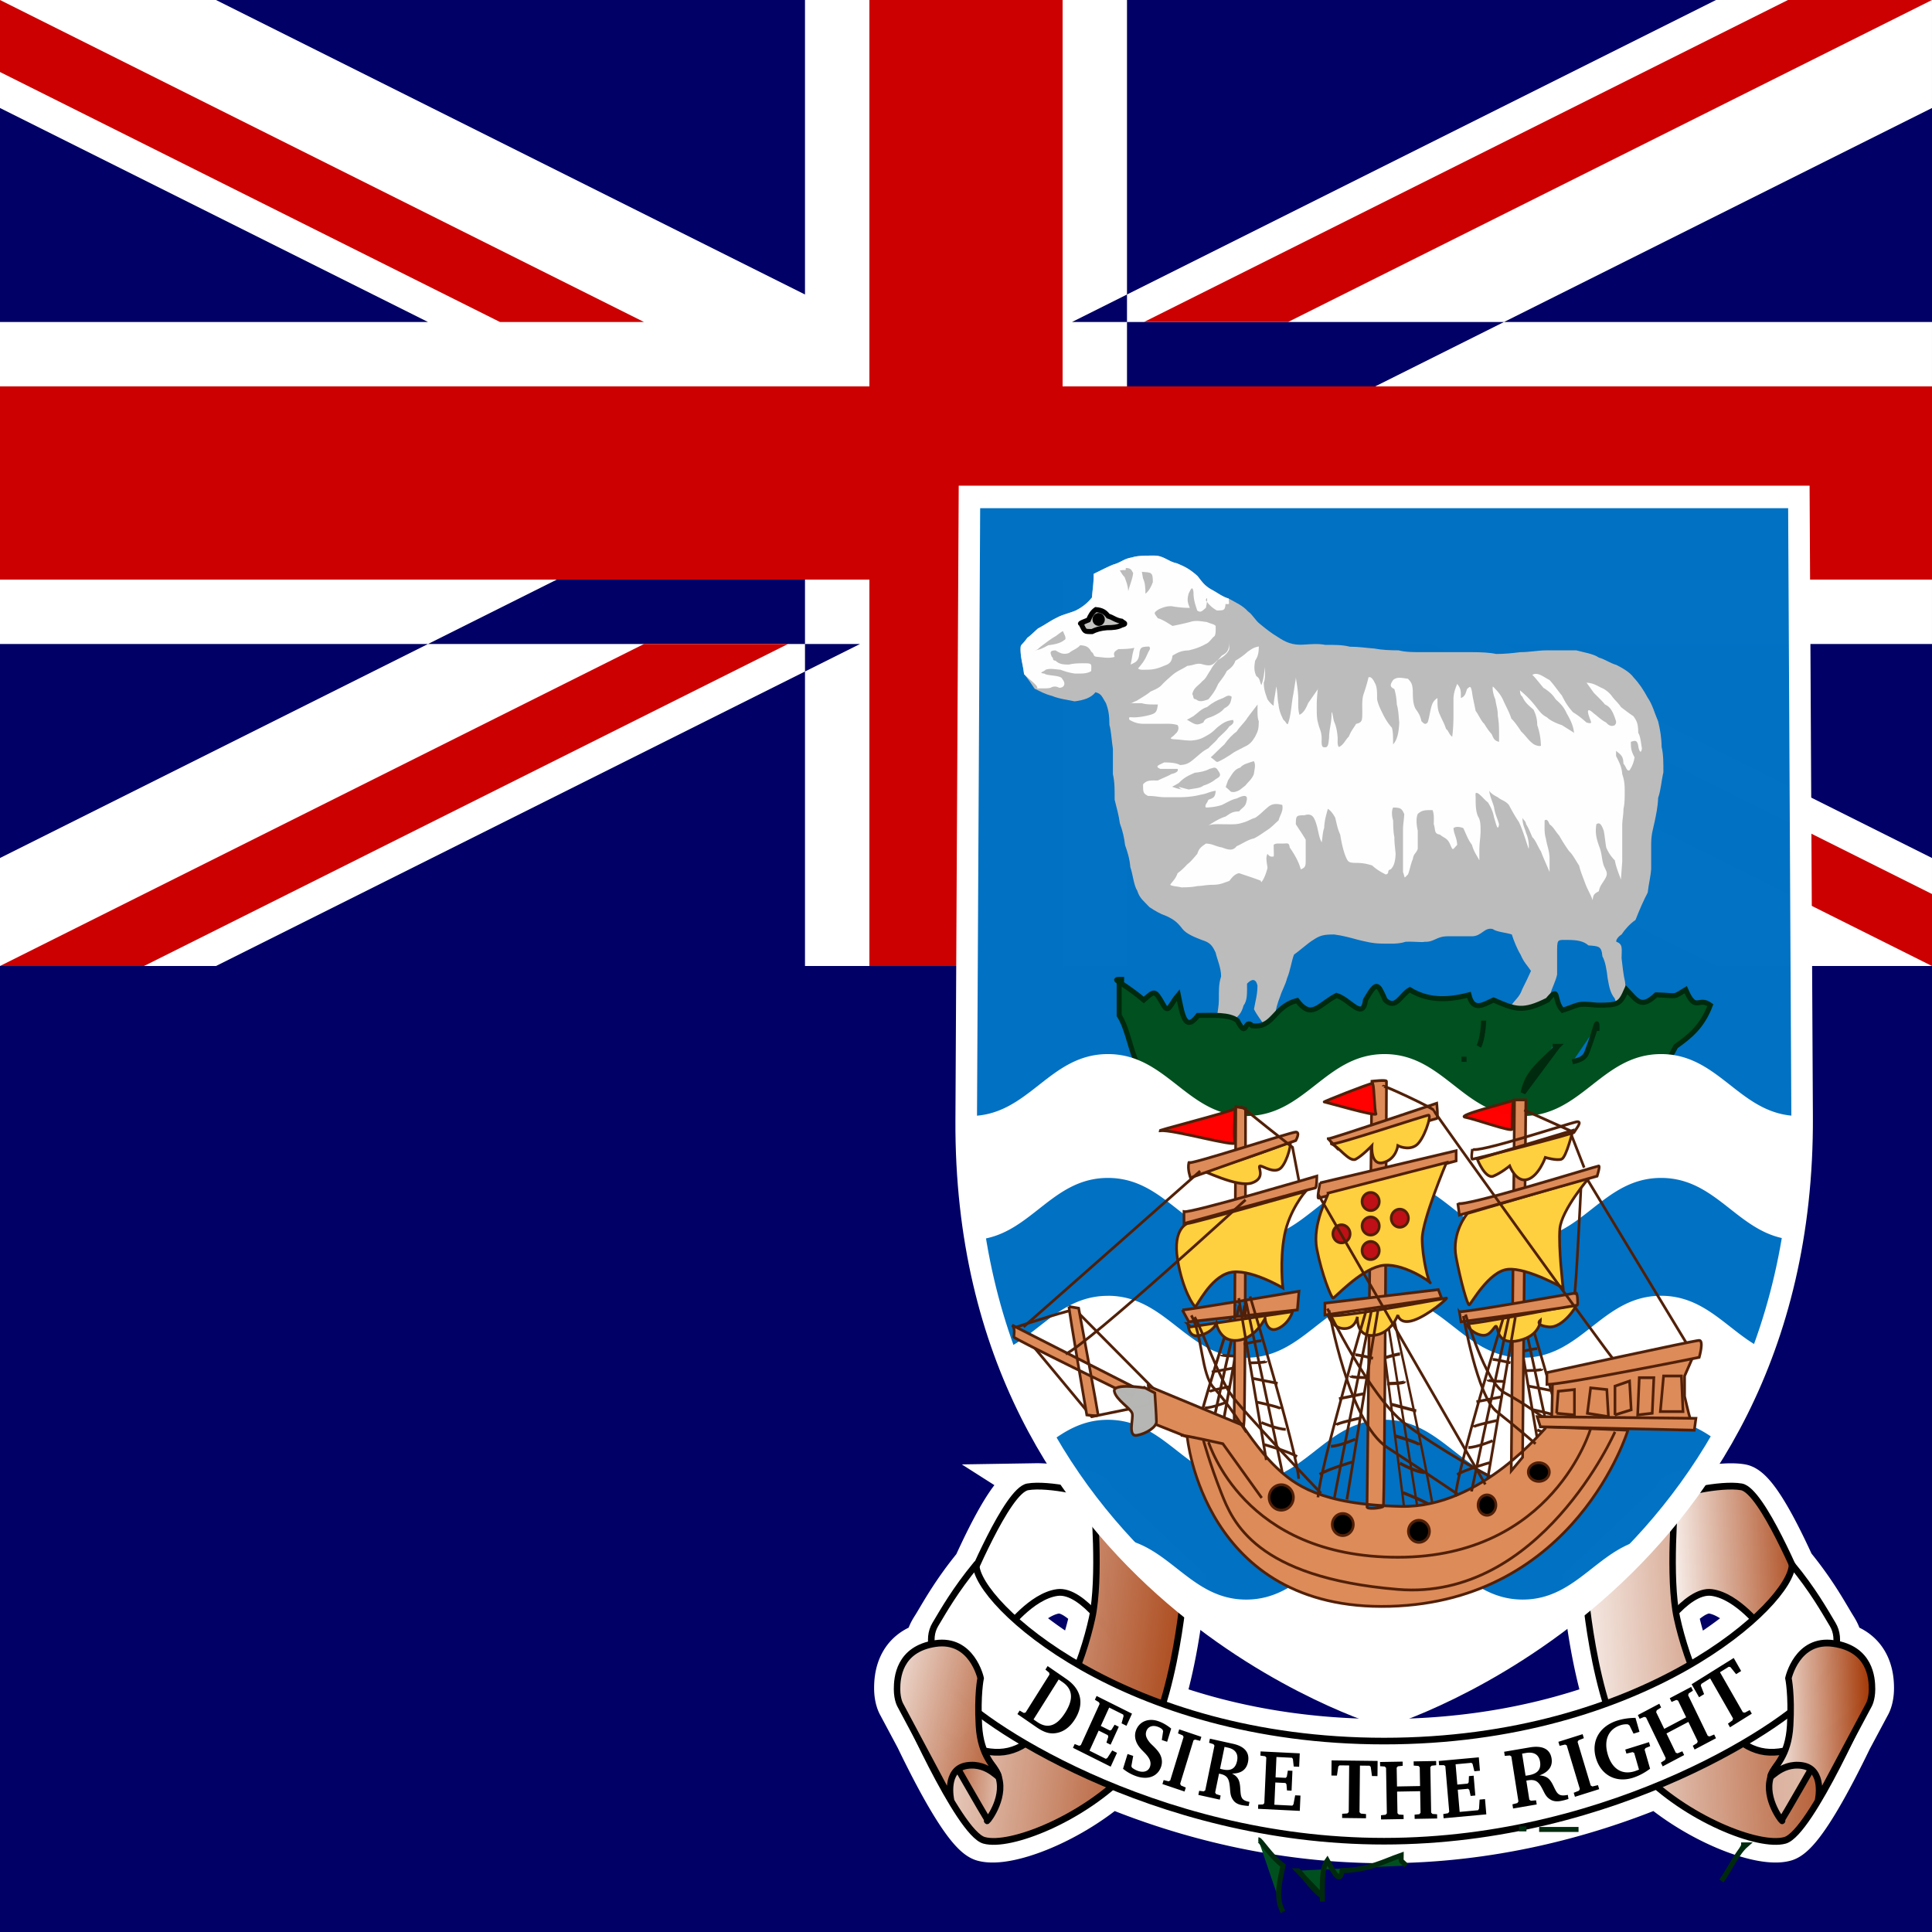<svg xmlns="http://www.w3.org/2000/svg" xmlns:xlink="http://www.w3.org/1999/xlink" height="512" width="512" viewBox="0 0 512 512"><defs><linearGradient id="a"><stop stop-color="#a43907" stop-opacity=".996" offset="0"/><stop stop-color="#fff" offset="1"/></linearGradient><linearGradient id="b" y2="577.14" xlink:href="#a" gradientUnits="userSpaceOnUse" x2="470.9" gradientTransform="scale(1.003 .997)" y1="592.2" x1="444.4"/><linearGradient id="c" y2="552.83" xlink:href="#a" gradientUnits="userSpaceOnUse" x2="520.55" gradientTransform="scale(.936 1.068)" y1="562.51" x1="458.24"/><linearGradient id="d" y2="580.2" xlink:href="#a" gradientUnits="userSpaceOnUse" x2="445.28" gradientTransform="scale(1.003 .997)" y1="578.68" x1="472.38"/><linearGradient id="e" y2="558.12" xlink:href="#a" gradientUnits="userSpaceOnUse" x2="456.44" gradientTransform="scale(.936 1.068)" y1="553.74" x1="517.97"/><linearGradient id="f" y2="369.94" xlink:href="#a" gradientUnits="userSpaceOnUse" x2="646.19" y1="369.94" x1="851.78"/><linearGradient id="g" y2="508.75" xlink:href="#a" gradientUnits="userSpaceOnUse" x2="677.4" gradientTransform="scale(.823 1.215)" y1="507.23" x1="388.53"/><linearGradient id="h" y2="505.86" xlink:href="#a" gradientUnits="userSpaceOnUse" x2="556.8" gradientTransform="scale(.835 1.198)" y1="504.94" x1="579.84"/><linearGradient id="i" y2="514.33" xlink:href="#a" gradientUnits="userSpaceOnUse" x2="558.88" gradientTransform="scale(.823 1.215)" y1="512.01" x1="581.43"/><linearGradient id="j" y2="503.9" xlink:href="#a" gradientUnits="userSpaceOnUse" x2="589.77" gradientTransform="scale(.835 1.198)" y1="517.88" x1="552"/></defs><path fill="#006" d="M0 0h512v512H0z"/><path fill-rule="evenodd" fill="#006" d="M0 0h512v256H0z"/><path d="M0 0v28.623L454.756 256h57.242v-28.62L57.24.002H0zm511.998 0v28.622L57.24 256H0v-28.62L454.756 0h57.242zM213.332 0v256h85.333V0h-85.333zM0 85.335v85.333h511.998V85.334H0z" fill="#fff"/><path d="M0 102.4v51.2h511.998v-51.2H0zM230.4 0v256h51.2V0h-51.2zM0 256l170.666-85.333h38.16L38.162 256H0zM0 0l170.666 85.334h-38.16L0 19.082V.002zm303.17 85.334L473.838 0h38.16L341.333 85.335h-38.16zM512 256l-170.666-85.333h38.16L512 236.92V256z" fill="#c00"/><path d="M670.97 321.56a13.22 13.22 0 0 0-2.03.188c-3.39.59-8.734 11.63-11.69 18.094-4.62 5.644-7.088 10.03-9.03 13.28-.755 1.263-1.92 2.728-1.563 4.407-6.996 1.717-7.344 7.723-7.344 10.06 0 2.48.782 3.72.782 3.72l4.187 7.842.03.094c4.458 9.216 11.058 21.626 14.75 22.656 5.244 1.462 18.822-3.55 29-12.156 16.69 6.875 38.073 12.562 61.97 12.562 23.896 0 45.248-5.69 61.938-12.563 10.18 8.606 23.758 13.618 29 12.156 3.705-1.032 10.324-13.524 14.78-22.75l4.19-7.843s.78-1.24.78-3.72c0-2.338-.377-8.344-7.375-10.062.35-1.678-.776-3.143-1.53-4.406-1.958-3.275-4.42-7.7-9.095-13.407-2.966-6.48-8.29-17.382-11.656-17.97-4.742-.825-14.97 1.58-14.97 2.407 0 .02-.057.45-.062.5l-20.54 19.4c0 .557 1.09 14.594 4.938 27-13.75 5.006-30.626 8.532-50.406 8.532-19.793 0-36.715-3.52-50.47-8.532 3.85-12.406 4.97-26.443 4.97-27l-20.53-19.4c-.005-.05-.063-.48-.063-.5 0-.723-7.83-2.675-12.967-2.593zm5.25 24.094c2.582-.032 5.332 2.095 7.594 4.47-.078.465-.157.943-.25 1.374-.624 2.872-1.696 6.663-3.188 10.625-5.87-3.43-10.66-6.996-14.312-10.312 2.228-2.37 5.806-5.595 9.594-6.123.185-.026.375-.03.563-.03zm147.56 0c.187.002.377.005.563.03 3.788.53 7.397 3.757 9.625 6.126-3.66 3.324-8.457 6.91-14.344 10.344-1.498-3.97-2.563-7.778-3.188-10.656-.094-.432-.172-.907-.25-1.375 2.265-2.38 5.006-4.5 7.594-4.47zm-166 27.375c2.73 2.09 6.296 4.474 10.594 7-1.19.754-2.456 1.315-3.78 1.623-1.766.41-3.622.33-5.5-.063-.588-1.45-1.083-3.274-1.22-5.717a70.286 70.286 0 0 1-.094-2.844zm184.47 0c-.014.876-.068 1.824-.125 2.842-.137 2.443-.6 4.267-1.188 5.72-1.88.392-3.766.47-5.53.06-1.326-.307-2.56-.868-3.75-1.624 4.3-2.525 7.862-4.908 10.593-7z" fill-rule="evenodd" transform="translate(-509.228 18.036) scale(1.168)" stroke="#fff" stroke-width="10" fill="url(#b)"/><path d="M445.63 595.48s5.625-8.75 10.313-8.125c4.687.625 9.062 6.25 9.375 6.562.312.313 7.187-7.187 6.875-7.5-.313-.312-7.188-16.562-10.938-17.187s-11.847 1.196-11.847 1.82-3.778 24.43-3.778 24.43z" fill-rule="evenodd" transform="matrix(-1.477 0 0 1.545 953.61 -485.428)" stroke="#000" stroke-width="1.16" fill="url(#b)"/><path d="M433.13 586.11c0 .625 1.875 23.75 10 31.875s21.25 13.125 25.938 11.875c4.687-1.25 15.312-24.687 15.312-24.687s-11.25 11.25-19.687 9.375c-8.438-1.875-13.438-15.938-15-22.813-1.563-6.875-.313-20.313-.313-20.313l-16.25 14.688z" fill-rule="evenodd" transform="matrix(-1.477 0 0 1.545 953.61 -485.428)" stroke="#000" stroke-width="1.16" fill="url(#c)"/><path d="M445.63 595.48s5.625-8.75 10.313-8.125c4.687.625 9.062 6.25 9.375 6.562.312.313 7.187-7.187 6.875-7.5-.313-.312-7.188-16.562-10.938-17.187s-11.847 1.196-11.847 1.82-3.778 24.43-3.778 24.43z" fill-rule="evenodd" transform="matrix(1.477 0 0 1.545 -219.777 -485.428)" stroke="#000" stroke-width="1.16" fill="url(#d)"/><path d="M433.13 586.11c0 .625 1.875 23.75 10 31.875s21.25 13.125 25.938 11.875c4.687-1.25 15.312-24.687 15.312-24.687s-11.25 11.25-19.687 9.375c-8.438-1.875-13.438-15.938-15-22.813-1.563-6.875-.313-20.313-.313-20.313l-16.25 14.688z" fill-rule="evenodd" transform="matrix(1.477 0 0 1.545 -219.777 -485.428)" stroke="#000" stroke-width="1.16" fill="url(#e)"/><path d="M258.682 414.648c-5.54 6.757-8.496 11.98-10.804 15.84-2.308 3.862-.95 9.235 4.38 16.9 5.746 8.262 52.997 40.552 114.536 40.552 61.542 0 108.79-32.29 114.537-40.553 5.332-7.664 6.653-13.037 4.346-16.9-2.31-3.86-5.23-9.082-10.77-15.84 0 10.136-39.14 46.756-108.112 46.756s-108.112-36.62-108.112-46.755z" fill-rule="evenodd" stroke="#000" stroke-width="1.752" fill="url(#f)"/><path d="M467.82 625.48c.625-.937 7.187-11.875 7.187-11.875l-3.598-2.538c-1.107 3.094-5.154 4.1-5.78 7.85s2.814 7.5 2.19 6.563z" fill-rule="evenodd" transform="matrix(1.477 0 0 1.545 -218.795 -484.06)" stroke="#000" stroke-width="1.16" fill="url(#g)"/><path d="M475 622.98s1.25-5.312-2.812-5.937c-4.063-.625-6.214 2.973-5.625 1.562.654-1.567 3.125-3.125 3.437-8.437.313-5.313-.312-8.125-.312-8.125s1.562-6.876 8.125-5.938c6.562.938 6.875 5.938 6.875 7.813s-.625 2.812-.625 2.812L475 622.98z" fill-rule="evenodd" transform="matrix(1.477 0 0 1.545 -219.777 -485.428)" stroke="#000" stroke-width="1.16" fill="url(#h)"/><path d="M448.3 446.338l1.973 3.453 1.332-.83-.884-2.28.166-.447 2.318-1.446 6.067 10.608-.15.516-1.2.88.547.958 5.777-3.606-.547-.954-1.31.686-.507-.106-6.068-10.61 2.32-1.447.434.073 1.52 1.883 1.335-.833-1.972-3.452-11.148 6.96zm-14.253 8.17l.48.992 1.216-.513.478.155 5.21 10.764-.164.494-1.117.716.48.993 5.686-3.003-.48-.993-1.256.536-.48-.154-2.47-5.108 5.806-3.065 2.47 5.11-.143.482-1.158.737.48.993 5.667-2.99-.48-.993-1.215.514-.478-.154-5.21-10.765.164-.493 1.116-.718-.48-.993-5.665 2.99.48.994 1.256-.535.46.165 2.148 4.44-5.807 3.064-2.147-4.437.165-.494 1.157-.74-.48-.993-5.687 3zm-3.337 9.15l.305 1.066 1.628-.39.432.198 1.275 4.437c-.55.216-.952.367-1.168.434-3.32 1.037-6.004-.613-7.128-4.53-1.093-3.806.24-6.687 3.455-7.692a4.747 4.747 0 0 1 1.89-.21l.433.29 1.072 2.177 1.574-.493-1.06-3.697c-1.736.02-3.335.26-4.76.704-4.786 1.496-7.014 5.44-5.733 9.9 1.3 4.523 5.26 6.7 9.788 5.285 1.574-.494 3.083-1.297 4.575-2.404l-1.454-5.068.257-.413 1.22-.5-.306-1.066-6.298 1.967zm-13.338 12.512l6.428-2.024-.32-1.064-1.473.346-.45-.24-3.483-11.577.253-.41 1.407-.564-.32-1.064-6.428 2.025.32 1.064 1.452-.337.435.196 3.484 11.577-.24.456-1.385.554.32 1.064zm-34.8 5.693l11.316-1.036-.345-4.047-1.433.13-.155 2.432-.243.387-4.888.445-.502-5.88 2.74-.252.322.29.35 1.61 1.242-.115-.447-5.25-1.244.115-.073 1.65-.268.34-2.74.252-.458-5.383 4.194-.384.3.27.485 1.962 1.475-.136-.3-3.55-10.622.97.095 1.11 1.295-.005.364.286 1.028 12.056-.307.392-1.276.23.095 1.108zm-16.845-14.916l.02 1.112 1.228.09.345.358.21 12.053-.332.37-1.225.134.02 1.112 5.985-.104-.02-1.112-1.27-.09-.345-.358-.1-5.72 6.112-.107.1 5.72-.31.37-1.267.134.02 1.112 5.965-.104-.02-1.113-1.23-.092-.343-.357-.21-12.054.33-.37 1.226-.135-.02-1.113-5.965.104.02 1.113 1.273.093.323.358.087 4.97-6.113.11-.087-4.97.332-.37 1.267-.137-.02-1.112-5.985.106zm-12.847-.43l-.038 4.02 1.46.016.36-2.426.342-.29 2.54.03-.117 12.35-.364.36-1.376.095-.01 1.112 6.326.076.01-1.112-1.375-.13-.356-.367.116-12.35 2.54.03.314.3.337 2.435 1.457.017.038-4.018-12.206-.146zm-19.483 12.838l11.06.548.18-4.058-1.402-.07-.456 2.387-.286.35-4.778-.237.258-5.897 2.677.132.276.333.135 1.642 1.216.06.23-5.26-1.214-.06-.278 1.623-.303.302-2.676-.133.236-5.397 4.1.203.256.308.22 2.014 1.442.07.156-3.56-10.38-.514-.05 1.11 1.252.176.316.334-.53 12.088-.345.346-1.262.05-.048 1.11zm-25.347-6.56l5.87 1.98.324-1.06-1.282-.55-.208-.45 3.536-11.517.407-.197 1.35.337.324-1.058-5.87-1.98-.323 1.06 1.262.543.22.41-3.536 11.515-.42.24-1.33-.33-.324 1.06zm-10.438-4.053a11.392 11.392 0 0 0 3.572 1.99c3.22 1.086 5.773-.103 6.563-2.674.39-1.275.12-2.654-.772-3.838-.906-1.21-1.848-1.887-2.33-2.502-.828-1.04-1.18-1.875-.874-2.87.367-1.188 1.515-1.753 2.95-1.27.627.212 1.046.47 1.34.784l.182.396-.355 2.36 1.413.477 1.074-3.5c-1.09-.893-2.247-1.57-3.465-1.98-2.808-.946-5.205.296-5.94 2.694-.327 1.06-.18 2.275.464 3.422.618 1.09 1.43 1.77 2.08 2.466 1.156 1.247 1.625 2.263 1.267 3.43-.365 1.188-1.573 1.735-3.164 1.2a5.534 5.534 0 0 1-1.634-.887l-.155-.41.482-2.697-1.495-.504-1.2 3.91zm-13.266-5.554l9.996 4.997 1.672-3.665-1.265-.632-1.31 2.013-.39.208-4.32-2.158 2.43-5.327 2.42 1.21.13.417-.49 1.567 1.1.55 2.168-4.753-1.1-.55-.858 1.384-.39.155-2.42-1.21 2.223-4.873 3.703 1.85.12.388-.54 1.943 1.3.654 1.468-3.216-9.383-4.69-.457 1.002 1.09.67.166.436-4.978 10.916-.448.18-1.182-.467-.457 1.003zm-1.684-18.19l-5.03-3.467-.585.93.99.82.086.494-6.333 10.065-.466.112-1.11-.63-.585.93 5.03 3.465c1.722 1.187 3.193 1.793 4.834 1.62 2.136-.214 3.957-1.46 5.364-3.695 2.504-3.98 1.8-7.888-2.198-10.643zm-2.098.075l1 .69c2.74 1.886 2.98 4.526.74 8.09s-4.667 4.39-7.407 2.504l-1-.69 6.667-10.594zm40.078 15.69l-.224 1.088 1.167.377.258.383-2.438 11.837-.395.284-1.213-.15-.224 1.087 5.685 1.257.224-1.088-1.207-.382-.25-.426 1.03-4.998.343.075c2.035.45 2.363 1.52 2.553 3.77.105 1.135.08 2.176.946 3.296.398.53 1.088.96 1.956 1.153a13.78 13.78 0 0 0 2.052.27l.22-1.068-.262-.058c-1.35-.298-1.886-.764-2.06-2.08-.153-1.195-.067-2.43-.49-3.546-.317-.812-.917-1.385-1.834-1.844 2.374.037 3.83-.987 4.25-3.03.508-2.467-.83-4.156-3.955-4.847l-6.128-1.356zm3.872 2.18l.928.205c1.954.432 2.772 1.68 2.397 3.502-.423 2.045-1.643 2.75-3.8 2.273-.222-.05-.463-.102-.72-.183l1.193-5.797zm74.094 1.29l.173 1.098 1.33-.11.407.254 1.883 11.943-.3.42-1.294.334.173 1.1 6.264-1.07-.173-1.1-1.372.12-.413-.296-.795-5.042.378-.064c2.244-.383 2.973.482 3.997 2.493.525 1.014.886 1.99 2.18 2.688.602.334 1.466.462 2.422.3a16.52 16.52 0 0 0 2.192-.56l-.17-1.075-.29.05c-1.488.253-2.207.03-2.87-1.122-.597-1.046-.965-2.226-1.81-3.095-.623-.63-1.447-.925-2.55-.99 2.435-.9 3.54-2.423 3.216-4.484-.393-2.487-2.382-3.53-5.827-2.94l-6.756 1.154zm4.757.5l1.022-.175c2.155-.368 3.45.47 3.74 2.306.325 2.063-.66 3.197-3.036 3.603-.243.042-.51.087-.802.114l-.922-5.846z"/><path d="M467.82 625.48c.625-.937 7.187-11.875 7.187-11.875l-3.598-2.538c-1.107 3.094-5.154 4.1-5.78 7.85s2.814 7.5 2.19 6.563z" fill-rule="evenodd" transform="matrix(-1.477 0 0 1.545 952.675 -484.06)" stroke="#000" stroke-width="1.16" fill="url(#i)"/><path d="M475 622.98s1.25-5.312-2.812-5.937c-4.063-.625-6.214 2.973-5.625 1.562.654-1.567 3.125-3.125 3.437-8.437.313-5.313-.312-8.125-.312-8.125s1.562-6.876 8.125-5.938c6.562.938 6.875 5.938 6.875 7.813s-.625 2.812-.625 2.812L475 622.98z" fill-rule="evenodd" transform="matrix(-1.477 0 0 1.545 953.61 -485.428)" stroke="#000" stroke-width="1.16" fill="url(#j)"/><path d="M396.85 605.91s-75.43-21.26-74.99-102.14l.58-106.91h148.82l.584 106.3c.44 80.882-74.993 102.76-74.993 102.76z" fill-rule="evenodd" fill-opacity=".996" transform="matrix(1.477 0 0 1.545 -219.333 -481.456)" stroke="#fff" stroke-width="3.867" fill="#0072c4"/><g fill-rule="evenodd"><path d="M272.306 168.963c.184 0 1.534-1.282 2.77-2.412 1.727-.863 3.324-2.08 5.08-2.895 1.307-.757 3.89-1.344 5.077-1.93 1.555-.815 2.824-1.752 4.156-3.38.157-2.16.46-3.71.46-6.275 1.836-.885 3.466-1.742 5.077-2.415 2.31-.65 2.812-1.574 5.08-1.93 1.46-.51 3.87-.485 6-.485 2.297 0 3.747 1.633 5.81 2.02 2.447.986 3.59 1.67 5.54 3.38 1.102 1.394 1.788 2.528 3.667 3.578 1.488.763 2.88 1.92 4.617 2.413 1.906 1.106 3.598 1.746 5.078 3.38 1.355.966 1.915 2.398 3.23 3.38 1.526 1.265 2.972 2.404 4.618 3.38 1.978 1.325 3.94 2.33 7.143 2.044 1.696-.1 3.522-.296 5.54.08 2.26 0 4.463-.04 6.463.485 2.355 0 4.26.317 6.463.48 2.064.387 4.168.484 6.463.484 2 .522 4.204.482 6.463.482h12.926c2.35 0 4.732.096 6.462.484 2.33 0 4.333-.22 6.463-.485 2.507 0 4.42-.46 6.926-.482h7.85c2.015.552 4.59.93 6 1.93 1.85.528 2.77 1.404 4.617 1.932 1.416.726 3.565 1.875 4.617 3.378 1.303 1.363 2.64 3.314 3.693 5.31 1.285 1.855 1.774 3.974 2.77 6.276.528 2.204.895 4.3.923 6.756.502 2.093.464 4.396.464 6.758-.528 2.2-.643 4.65-1.386 6.758-.08 2.356-.55 4.487-.923 6.276-.41 1.975-.894 3.246-.924 5.792v6.758c-.16 2.217-.645 3.845-.92 6.275-1.118 2.108-2.187 4.573-3.23 7.24-1.538 1.072-2.87 2.595-3.695 3.863-.985.61-1.556 1.532-1.386 1.93 1.844.643 1.385 1.927 1.385 4.345.24 1.86.42 4.17.923 6.277.17 2.303.662 3.712 1.385 5.308.728.95.87.483-.924.483-1.335 1.047-2.685.5-3.23-1.448-1.08-1.3-1.433-2.87-1.848-5.31-.255-2.234-.612-4.412-1.385-5.79-.236-2.722-.96-2.694-3.693-2.898-1.3-1.152-3.017-1.45-5.54-1.45-2.513 0-2.724-.255-2.77 2.416v6.758c-.434 1.96-1.387 3.547-1.847 5.31-1.377 1.008-2.093 2.7-3.693 3.86-.762 2.193-1.87 2.574-4.156 2.897-.8-.998-2.102-2.3-2.77-3.378 1.293-2.17 2.422-2.496 3.233-4.827.98-1.922 1.557-3.17 2.307-4.828-.985-1.516-1.87-2.2-2.77-4.345-.76-1.168-1.81-3.68-2.307-5.31-1.517-.527-3.904-.612-5.08-1.448-2.24-.522-2.866 1.93-5.54 1.93h-6.462c-2.858 0-3.572 1.596-6.002 1.45-.714.23-2.445-.103-5.08 0-1.928.67-4.252.48-6.462.48-2.342-.03-4.258-.568-6-.965-2.122-.58-4.232-1.17-6.464-1.447-2.71 0-3.72.216-5.54 1.447-1.44.855-3.528 2.807-5.08 3.862-.655 1.602-.996 4.313-1.846 6.276-.49 1.883-1.288 3.077-1.846 4.828-.625 1.633-1.216 3.314-1.385 5.793-.156 3.254-.867 2.856-2.77 1.93-.793-1.345-2.057-2.826-2.77-4.343.42-2.457.893-3.68.924-6.276-.45-1.873-1.498-1.812-2.77-.482 0 2.528.117 4.477-.924 5.793-.52 1.996-1.356 2.858-2.77 3.863-.69 1.792-2.226 2.612-3.693 3.38-.235-.082 0-.647 0-1.93-1.106-2.208-.08-4.04-.08-6.76.03-2.437-.11-4.052.597-6.275 0-2.34-1.085-4.566-1.44-6.275-.858-1.793-1.353-2.68-3.693-3.38-1.645-.653-4.014-1.537-5.08-2.896-1.34-1.74-2.195-2.454-4.153-3.38-2.123-.77-3.154-1.473-4.615-2.414-1.427-1.574-2.587-2.256-3.232-4.343-.964-1.485-1.13-4.242-1.847-6.277-.157-2.12-.764-4.088-1.384-5.792-.274-2.12-.608-3.67-1.385-5.792-.257-1.984-.83-4.06-1.384-6.273 0-2.362.04-4.667-.462-6.76v-6.757c-.33-1.95-.454-4.807-.922-6.276 0-2.626-.28-4.11-.923-5.793-1.056-1.705-1.142-2.47-2.77-2.896-1.176 1.5-3.114 2.112-5.54 2.415-1.695-.388-4.086-.64-6.002-1.45-1.85-.456-3.117-1.188-4.617-1.93-.82-1.263-1.8-2.69-2.77-3.863-.286-2.52-.836-3.82-.923-6.275 0-1.843.044-.865 1.846-3.38z" fill="#bcbcbc"/><path d="M299.65 186.357l.328-.34c-.742.774-.47.4 1.306-.343.993-.625 2.88-1.727 3.59-2.39.854-.39 2.21-.9 2.938-1.705.91-.97 1.82-1.777 2.938-2.733 1.293-1.097 2.498-1.457 3.918-2.39 1.847-.137 2.516-.928 4.243-.34 1.623.367 2.295.377 3.593-1.025 1.31-.84 2.753-1.654 3.265-3.073v-2.047c-.025 2.23-.427 2.953-1.96 3.753-1.067 1.224-2.398 2.608-2.937 3.756-1.036 1.5-1.256 2.34-2.284 3.072-.844 1.075-2.292 1.644-2.61 3.412.464.813.04 1.258.977 1.366.946.812 1.93.466 3.265 0 1.328-1.537 1.925-2.53 2.612-4.095 1.095-1.497 1.708-2.21 2.284-3.414 1.135-.823 1.856-1.464 2.286-2.73 1.313-.77 2.393-1.578 3.263-2.39.976-.628 1.494-1.138 2.938-1.366-.02 1.833-.29 2.7-.977 3.755-.325 1.9-.26 2.802.326 4.096.937.58.77 1.084 1.305 2.39.532-1.13.802-3.415.98-4.78v-.342c0 1.493.136 3.473-.327 4.438.022 1.99.464 2.878.98 4.437.55.753.938 1.24 1.632 1.708.064-1.97.556-3.267.652-5.12.455 1.43.303 3.32.653 4.778.118 1.607.7 2.852 1.306 4.097.745.46.998 1.813 1.306.683.773-2.402.792-5.03 1.306-7.51.094-1.26.195-3.133.654-4.096l-.653 4.095c.094-1.26.195-3.132.654-4.095v-.34c.305 1.797.593 3.533.653 5.46 0 1.536-.1 3.1.327 4.437 1.086-.503 1.715-1.68 2.285-3.073.87-1.65 1.465-2.382 2.61-3.754l-2.61 3.754c.87-1.65 1.465-2.382 2.61-3.754v-.34c-.18 1.573-.325 3.056-.325 4.777 0 1.574-.018 3.358.326 4.438.385 1.81.91 2.145.98 4.095 0 .95-.124 1.92.327 2.39 1.406.367 1.41-.452 1.632-2.39.017-2.202.58-3.703.65-5.802 0-2.59.367.316.654 1.366.66 1.52.864 2.872.98 4.437 0 .95-.123 1.92.326 2.39 1.26-.522 1.76-1.995 2.612-2.73.65-1.617 1.322-2.33 1.96-3.41 1.69-.356 1.607-1.05 1.63-3.074 0-1.633-.127-3.352.328-4.78.523-1.483 1.016-3.134 1.305-4.436.61-.364 1.27.538 1.63 1.366.716 1.1.654 2.705.654 4.437.315 1.51.943 2.69 1.633 4.096.818 1.576 1.483 2.532 2.285 3.412.344 1.08.327 2.864.327 4.437 1.272-1.446 1.515-3.6 1.632-5.803-.17-1.5-.202-3.368-.653-4.78-.052-1.503-.32-3.055-.653-4.095-1.1-.53-1.275-1-.325-2.39 1.05-.908 2.185-.557 3.918-.34.876.915 1.236 1.405 1.305 3.41 0 1.82.077 3.218.653 4.44.64.982 1.273 1.657 1.63 3.413.503.428.89 1.12 1.635.342.41-1 .65-3.062.98-4.097.318-1.295.893-1.93 1.632-2.39 0 1.9-.022 3.066.653 4.44.638 1.524 1.082 2.097 1.63 3.755.697.485.786 1.53 1.633 2.046.2-1.6.327-3.436.327-5.46v-4.78c.12-1.624.514-2.54.98-3.75 1.05 1.31.98 1.85.98 3.752 1.073-.4 1.253-1.17 1.63-2.387.767-.675.976-.99 1.306.68.23 1.787.665 3.395.98 5.122.67.788 1.447 2.696 2.285 3.414.576.976 1.22 1.92 1.96 2.73.51 1.124.64 1.71 1.96 2.048 0-2.31.076-4.627-.327-6.826 0-1.96-.428-2.66-.653-4.437-.545-1.177-.865-2.912-.654-3.412 1.53 1.517 2.22 2.398 2.938 4.096.766 1.64 1.41 2.742 1.958 4.436.755.648 2.092 2.59 2.612 3.414 1.165 1.04 1.733 2.126 2.938 3.07.623.588 1.94.916 2.285.684-.06-2-.364-3.72-.98-5.46-.02-1.91-.458-2.948-.978-4.096-1.286-1.108-2.26-1.863-2.94-3.414-.506-.432-.605-.755-.654-1.705 1.876 1.55 3.187 2.935 4.57 4.776.936 1.213 1.412 1.763 2.613 2.39.65.73 2.544 1.638 3.915 2.048.823 1.09 1.922 1.718 3.265 2.05l-3.264-2.05c.823 1.09 1.922 1.718 3.265 2.05v.34c-.162-2.135-.946-3.695-1.957-5.462-.85-1.868-1.63-2.56-2.938-3.755-.854-1.352-1.81-2.15-3.264-3.07-.9-1.06-2.25-2.82-2.937-3.415 1.392-.874 3.027.592 4.57 1.366 1.274 1.38 2.465 3.18 3.264 4.095.87 1.753 1.537 2.838 2.94 4.437 1.405.834 2.38 1.66 3.59 2.73 1.87.518 1.124-.166.653-1.706-.647-1.926-.072-1.956 1.305-.682.908.647 1.92 1.725 3.263 2.39.58.752 1.457 1.17 2.286.682.345-.482.326-.427.326-1.024-.687-2.118-1.325-3.767-2.938-4.438-.74-.942-1.942-2.063-2.937-3.072-.65-1-1.408-1.576-1.96-2.73l1.96 2.73c-.65-1-1.408-1.576-1.96-2.73h-.326c1.97.073 2.67.573 4.24 1.366 1.12.408 2.328 1.475 2.94 2.388.636.845 1.656 1.753 2.285 2.73 1.003.773 2.11 1.652 3.265 2.39 1.087 1.425 1.282 2.352 1.307 4.44.626.964.738 2.938.978 4.094-.24 1.877-.882.403-.978-.683-.277-1.507-.85-1.428-1.96-1.023 0 2.062.228 2.626.98 4.096-.204 1.41-.672 2.44-1.306 3.414-.76.454-.924-1.004-1.63-1.707-.075-2.11-.67-2.343-1.96-3.414v1.367c.73 1.457 1.498 2.785 1.633 4.78.504 1.52.653 2.482.653 4.436 0 1.67.027 3.3-.326 4.78 0 1.85-.307 2.645-.328 4.437v9.558c-.25 1.207-.326 2.78-.326 4.436l.326-4.438c-.25 1.208-.326 2.782-.326 4.437v.34c-.62-1.715-1.296-3.267-1.632-5.12-1.058-1.047-1.73-2.126-2.286-3.413-.25-1.464-.406-3.253-.653-4.438-.46-1.203-.947-2.486-1.96-1.706-.4 2.544.106 4.06.98 6.484.513 1.608.457 2.872.98 4.438.757 1.805 1.365 2.064 0 4.095-.673 1.084-1.034 1.427-1.306 2.732-1.21.632-1.51.913-1.633 2.39-.406-1.328-1.393-2.884-1.96-4.438-.584-1.634-1.306-3.313-1.63-4.778-.793-1.144-1.722-2.993-2.613-3.756-.82-1.102-1.997-2.94-2.612-4.095-1.25-1.458-1.526-2.3-2.61-3.07-.28-.684-.612-1.535-1.306-1.026 0 1.632-.13 3.35.326 4.777.33 2.014.91 3.13.98 5.12v3.757c-.785-1.923-1.622-3.64-2.286-5.462-.713-1.018-1.41-3.003-2.285-3.754-.554-1.323-.987-2.42-1.63-3.41-.168-.993-.607-.98-.98-1.708.02 1.935.61 2.613.98 4.095.635 1.3.84 3.48.652 4.096-.823-2.392-1.568-5.008-2.612-7.167-.99-1.402-1.955-3.204-2.61-4.437-.972-1.173-1.97-1.21-2.938-2.05-.882-.436-1.726-.925-2.285-1.706.257 1.8.927 2.924 1.305 4.438.215 1.716.97 3.09 1.306 4.438-.363 2.335-.89-.648-1.306-1.707-.344-1.922-.98-2.99-1.632-4.097-.875-.622-1.67-1.727-2.612-2.39-.916-.367-.653.067-.653 1.366 0 2.112.077 3.507.653 4.78.652 1 .653 2.306.653 4.094-.055 1.68-.324 3.03-.324 4.78V228c-.75-1.45-1.46-2.275-1.96-4.096-1.132-1.55-1.468-2.688-2.285-4.436-.723-.305-1.9-.556-2.61 0 .128 1.727.89 2.487.98 4.436-1.3 1.333-1.066 1.713-1.96-.34-.743-1.557-1.61-1.484-2.61-2.39-1.64-.214-1.12-1.263-1.633-2.73 0-1.315.13-2.642-.326-3.756-1.79 0-2.815-.064-3.916 1.025-.518 1.08-.335 3.033 0 4.436v4.777c-.372 1.196-1.11 1.26-1.306 2.73-.63 1.458-.84 3.066-1.305 4.098-1.163 1.05-.658 1.182-1.306-.683v-10.925c0-1.854.267-2.758.326-4.435-.677-1.415-.86-1.68-2.938-1.707-.506.882-.313 2.52 0 3.414 0 1.653.075 3.23.326 4.435 0 1.813.215 2.912.328 4.438-.062 1.81-.4 3.25-1.306 4.096-1.177.307-.128 1.056-1.305 1.365-1.18-.592-2.568-1.396-3.59-2.39-1.27-.404-2.466-.682-4.244-.682-2.164-.028-2.2-.29-2.938-2.05-.662-1.88-.973-3.514-1.306-5.46-.72-1.598-.887-2.687-1.307-4.437-.548-1.043-1.133-1.83-1.957-2.39-.473 1.726-.917 3.17-.98 5.12-.382.8-.462 2.834-.652 3.754-.655-1.01-.912-2.995-1.305-4.435-.62-2.07-1.15-3.414-3.266-2.73-2.197.027-2.26.09-2.286 2.39.946 1.48 1.956 2.918 2.612 4.094v4.777c0 1.973.115 2.544-1.306 3.072-.54-2.05-1.688-4.004-2.938-5.804-.17-1.392-.6-1.024-1.957-1.024-.91 0-1.838-.128-2.287.34 0 1.19.097 2.842 0 3.074-.788.145-1.106-.008-1.633-.683-.57.993-.14 2.393 0 3.755-.415 1.518-.91 2.905-1.633 3.753-.144-.453-.47-.34 0-.34-2.24-.86-3.993-1.39-5.875-2.046-1.134.146-1.957 1.19-2.613 2.046-1.66.56-2.394 1.002-4.245 1.025-1.776 0-2.64.28-4.244.342-1.154.262-2.66.34-4.243.34-.878-.26-2.41-.268-2.94-.682.675-1.005 1.426-1.513 1.96-3.07.894-.637 1.732-1.452 2.612-2.39.86-.613 1.87-1.883 2.61-2.73.51-1.645 1.21-1.93 2.285-2.732 1.94.076 2.32.692 4.244 1.024 1.88.712 2.92.922 3.917-.34 1.56-.66 2.882-1.69 4.57-2.05 1.307-.653 2.144-1.288 3.264-2.048 1.39-.838 2.05-1.697 3.266-2.73.347-1.393 1.33-2.468.98-4.098-1.767-.462-2.89-.277-3.918.683-1.43 1.177-1.7 1.666-3.265 2.73-1.352.385-1.93.98-3.59 1.366-1.365.477-3.01.343-4.57.343-1.428 0-3.322-.142-4.245.34 1.452-.977 3.197-1.993 4.57-2.39 1.318-.884 1.816-1.332 3.592-1.364.823-1.08 1.673-1.106 1.956-2.73.553-2.02-1.204-1.38-2.61-.685-1.327.244-2.79 1.183-3.918 1.707-1.09.38-2.68.663-4.244.683-.412-.615.322-1.106.653-2.05 1.525-.54 1.77-.738 1.96-2.388-1.73.24-2.39.808-3.92 1.024-1.665.437-3.394.63-5.22.684h-4.572c-1.604-.062-2.47-.342-4.243-.342-1.3-.68-1.306-1.002-1.306-3.072 1.024-1.176 2.02-1.022 3.917-1.022 1.46-.718 2.597-1.1 3.59-1.707 1.183-.253 1.99-.76 1.633-1.363h-4.57c-1.76-.745-.08-1.086.98-1.707 1.587 0 3.225.093 4.243.682 1.962-.076 2.646-.697 4.24-2.05 1.25-1.03 1.865-1.687 3.266-2.388 1.006-1.11 1.956-1.723 2.612-2.73 1.342-1.28 2.23-1.988 2.937-3.072.864-.476 1.392-1.09.98-1.707-2.046.25-2.874.993-4.245 2.048-.796.793-1.57 1.503-2.612 2.048-1.47.875-2.385 1.23-4.242 1.366-1.676 0-2.964-.28-4.57-.34-1.774-.186-.142-.6.325-1.365.687-.48 1.22-1.54.654-2.39-1.365-.474-3.008-.34-4.57-.34h-4.57c-1.725-.066-2.455-.462-3.59-1.024-.353-.958.062-.683 1.305-.683 1.573-.062 2.69-.276 4.244-.683 1.535-.438 1.727-.95 1.958-2.732-1.506 0-3.21.02-4.243-.34h-2.94zm-28.274-7.74c-.287-2.52-.836-3.82-.924-6.274 0-1.843.045-.865 1.847-3.38.18 0 1.53-1.282 2.77-2.412 1.725-.863 3.322-2.08 5.077-2.895 1.307-.757 3.89-1.344 5.077-1.93 1.556-.815 2.825-1.752 4.156-3.38.16-2.16.464-3.71.464-6.275 1.836-.885 3.465-1.742 5.077-2.415 2.313-.65 2.813-1.574 5.08-1.93 1.46-.51 3.873-.485 6-.485 2.3 0 3.748 1.633 5.81 2.02 2.448.986 3.59 1.67 5.54 3.38 1.104 1.394 1.79 2.528 3.67 3.578 1.486.763 2.88 1.92 4.615 2.413.015 1.744.386 1.443-.858 1.443-.132 1.786-.56 1.675-2.286 1.707a8.002 8.002 0 0 1-2.937-2.732c.653-1.773.22 1.435 0 2.048-.84.69-1.338 1.426-2.285.683-.53-1.667-.978-2.818-.978-4.78-.25-2.133-.846-.585-1.307.342-.442 1.72-.24 2.343.326 3.753-1.667 0-2.943-.157-4.246-.34-1.21-.302-2.572.068-3.918.682-1.71 1.073-1.177 1.08-.326 2.39 1.51.444 2.593 1.28 3.92 2.048 1.505-.3 3.08-.635 4.57-1.025 1.555-.54 2.98-.196 4.57 0 .788.414 1.825.497 2.284 1.026 0 1.055.084 2.158-.326 2.73-.68.452-1.324 1.7-2.286 2.047-1.44.825-2.95 1.344-4.57 1.707-2 .076-2.73.515-4.243 1.366-.25 1.725-.754 2.212-2.288 2.73-1.526.667-2.74 1.025-4.57 1.025-.908 0-1.835.13-2.285-.34 1.454-1.66 1.89-2.44 2.612-4.096.28-.69.872-1.134.326-1.707-1.934.076-2.44.063-2.612 2.048-.22 1.798-.91 2.1-2.285 2.73.37-1.664.43-2.943.98-4.436-1.157.26-2.663.34-4.246.34-.99.627-1.4.87-.98 2.05-1.312.455-2.91.174-4.57 0-1.386-.077-.62-.706-1.63-1.367-.663-1.3-1.424-1.616-2.94-1.707-.752.94-2.145 1.33-2.938 2.048-1.43.5-2.34.085-3.59-.683-1.63.05-1.412.577-.98 1.708.622.434-.038.907.98 1.024.938.852 1.74 1.025 3.59 1.025 1.415-.37 2.974-.34 4.57-.34 1.612.05 1.307.43 1.307 2.047-1.054.746-2.59.683-4.245.683-1.576-.196-2.784-.604-3.917-1.024-1.53-.113-2.75-.405-3.917 0-.526.583-2.11.838-.326 1.025.7.66 4.478.342 4.747 1.466.89.99.692 2.29-.83 2.29-.925-.483-1.64-.364-2.286 0-1.086.285-2.377.078-4.274.22 2.477.204-1.8-2.69-2.77-3.862z" fill="#fefefe"/><path d="M281.687 167.25c-.108 0-1.083.677-1.96 1.364-1.433.768-2.965 2.075-3.916 2.73-.747.6-.743.862-1.63 1.026 1.556-.22 2.25-.617 3.59-1.366 1.696-.204 3.34-.564 4.245-1.365.85-.3-.064-1.66-.327-2.39zm15.025-16.05c.187 0 .57 1.067 1.304 1.706.47 1.31.903 2.235.98 3.755.4-1.666 1.084-3.007 1.305-4.777-.506-.9-.54-1.32-1.957-1.365 0 .922.108.32-1.63.682z" fill="#bcbcbc"/><path d="M349.36 417.73c-.494 0 .87-.492 1.326-.663.364-.767.653-1.31 1.326-1.767 1.107.085 1.65.404 2.21 1.104.93.254 1.265.697 2.43.884.434.366 1.02.408 0 .663-.692.368-1.563.444-2.65.444-1.14.082-1.955.333-2.653.663-1.48 0-1.244.05-1.99-1.326z" transform="matrix(1.477 0 0 1.545 -229.52 -480.078)" stroke="#000" stroke-width=".875" fill="#c4c4c2"/><path d="M302.576 151.54v.34c0-.92-.02-.45.327 1.366.54 1.145.653 2.373.653 4.097.857-.64 1.572-1.916 1.96-3.073 0-2.695-.366-2.536-2.94-2.73zm12.084 39.25h.327c-.96 0-.42.06 1.306-1.024 1.117-.778 2.03-1.93 3.592-2.39 1.51-1.24 2.673-1.82 4.242-2.388.766-.367 1.44-1.005 2.286-.34-.243 1.683-.522 2.32-1.96 3.07-.742.973-1.912 1.54-2.936 2.048-1.062.488-2.23.513-2.612 1.707-1.776.817-1.994.68-4.244-.683zm6.205 9.902c.583-.46 2.627-2.592 3.59-3.412 1.09-1.503 2.193-2.653 3.265-3.414.952-1.465 2.17-2.446 2.94-3.755.906-1.146 1.573-2.12 2.61-3.41 0 1.49-.136 3.47.325 4.436 0 2.062-.227 2.626-.978 4.096-.74 1.21-1.294 2.01-2.938 2.732-1.485.822-2.374 1.11-3.593 2.047-.93.598-1.897 1.193-2.94 1.707-.932.42-.504.236-2.283-1.024zm-10.12 7.848h.327c-.96 0-.42.058 1.306-1.025 1.393-1.457 2.503-1.963 4.245-2.73 1.325-.108 2.928-.452 3.917-1.025.79-.146 1.34-.648 1.958 0 1.025 1.45 1.307 1.858-.327 2.73-.78.694-2.157 1.392-3.26 1.708-.816.702-2.43.746-3.92 1.024-1.333 0-2.074.157-2.61-.683l2.61.68c-1.333 0-2.074.158-4.243-.682zm14.035 0v-.342c0 .953-.04.448.653-1.366 1.224-1.91 1.684-2.963 3.265-3.414.74-.936 2.023-1.178 3.59-1.707.59 1.028.137 2.224 0 3.416-.425 1.275-1.59 2.174-2.284 3.073-1.018.722-1.433 1.417-2.938 1.705-1.246 0-.585-.032-2.286-1.365z" fill="#bcbcbc"/><path d="M292.788 164.16c0 .942-.73 1.706-1.632 1.706-.9 0-1.632-.764-1.632-1.707 0-.945.73-1.71 1.632-1.71.902 0 1.632.765 1.632 1.708z"/></g><g stroke-opacity=".996" fill-rule="evenodd" fill-opacity=".996" stroke="#002b0d" stroke-width="1pt" fill="#005120"><path d="M296.597 259.552h1.305c-4.09 0-1.646-.286 5.222 5.462 2.875-2.508 2.84-2.846 5.22 1.365 1.374 2.394 1.778-.248 3.915-2.732 1.033 4.96 1.692 10.163 5.223 5.46 4.032 0 8.257-.35 10.442 1.367 2.644 5.14 1.78-.87 3.92 1.367 5.747.722 5.638-5.157 11.9-6.677 3.89 5.088 5.597 1.174 10.444-1.364 3.6 1.054 6.995 6.768 7.68 1.214 2.948-5.03 3.205-4.605 5.223 0 2.865 2.7 4.076-1.35 6.528-2.73 4.37 2.672 9.244 3.043 15.666 1.365 1.087 4.548 3.828 2.575 6.528 1.364 5.775 2.538 7.79 3.315 14.36 0 3.255-4.024 1.412.112 3.914 2.73 4.87-1.58 3.525-1.915 9.142-1.365 5.643 0 6.1-.144 7.83-4.098 2.837 2.966 3.862 5.105 7.834 1.366 6.085.185 4.204.803 7.834-1.366 2.685 6.22 3.316 1.726 6.528 4.094-2.116 5.612-5.366 8.243-9.14 10.927-2.51 4.35-4.082 9.05-9.14 10.926-3.69 3.935-7.62 6.217-11.75 9.558-5.658 1.478-11.888 1.364-18.276 1.364h-54.827c-3.9 2.04-10.28 3.01-15.668 4.094-6.018 0-12.84.077-16.97-1.364-2.8-2.926-7.71-6.196-10.443-9.56-2.77-2.332-2.85-6.89-5.224-9.558-2.186-3.91-2.86-10.02-5.22-13.658v-9.554zM423.22 271.85v1.366c0-3.816.163-1.79-2.61 5.462-.563 1.76-1.79 2.173-3.918 2.73m-5.214-4.104h1.306c-4.835 4.774-8.088 6.976-9.14 12.29l9.14-12.29c-4.835 4.774-8.088 6.976-9.14 12.29m-10.45-19.103c0 .124-.185 4.872-1.307 6.83m-3.908 2.72v1.364-1.365zm15.238 204.63l1.305.002h-1.305c.434 0 .87 0 0 0zm-69.74 2.89c.624 0 3.19 4.335 6.53 6.83-.833 3.993-2.11 8.615 0 12.288m3.913-10.93c.624 0 3.19 4.337 6.53 6.83l-6.53-6.83c.624 0 3.19 4.337 6.53 6.83v1.365c0-4.218-.336-8.636 1.303-10.926 1.452 2.57 3.285 6.7 3.917 2.73 7.353-.274 10.9-2.433 15.667-4.093 0 2.01-.31 1.042 1.306 2.73m88.773-5.464h1.306c-2.462 2.147-4.35 6.523-6.528 9.56m-48.304-13.655h10.442"/></g><path d="M293.61 279.342c-15.702 0-20.906 16.41-36.61 16.41-.302 0-.588-.024-.883-.035v.993c-.06 11.375.835 21.97 2.466 31.864 14.485-1.058 19.866-16.41 35.028-16.41 15.705 0 20.946 16.446 36.65 16.446s20.944-16.447 36.647-16.447 20.944 16.447 36.648 16.447 20.944-16.447 36.647-16.447c15.123 0 20.52 15.244 34.92 16.373 1.724-10.158 2.635-21.07 2.574-32.784v-.037c-.294.012-.58.037-.883.037-15.702 0-20.906-16.41-36.61-16.41s-20.944 16.41-36.647 16.41-20.944-16.41-36.648-16.41-20.944 16.41-36.647 16.41-20.943-16.41-36.646-16.41zm0 64.064c-12.214 0-18.09 9.902-27.485 14.313a151.43 151.43 0 0 0 11.664 24.835c4.46-3.374 9.2-6.292 15.82-6.292 15.696-.012 20.935 16.4 36.64 16.4 15.706 0 20.946-16.41 36.65-16.41 15.703 0 20.944 16.41 36.647 16.41s20.944-16.41 36.648-16.41c6.472 0 11.15 2.794 15.527 6.07a152.782 152.782 0 0 0 11.7-24.725c-9.244-4.47-15.123-14.203-27.227-14.203-15.703 0-20.944 16.41-36.647 16.41s-20.945-16.41-36.65-16.41c-15.702 0-20.943 16.41-36.646 16.41s-20.944-16.41-36.648-16.41zm73.284 64.052c-15.703 0-20.944 16.448-36.647 16.448-14.85 0-20.347-14.703-34.182-16.3 18.49 20.597 39.458 33.068 53.757 39.92 4.836-3.752 9.844 4.564 17.072 4.564 7.178 0 12.16-8.36 16.963-4.636 14.14-6.885 34.853-19.375 53.242-39.775-13.385 1.955-18.933 16.224-33.56 16.224-15.702 0-20.943-16.447-36.647-16.447z" fill-rule="evenodd" fill="#fff"/><g transform="translate(-526.915 21.78) scale(1.177)"><path d="M332.54 541.35c1.744-.58 10.173-3.197 10.464-2.907.29.29 16.278 15.697 16.278 15.697l-13.37 2.616-13.372-15.406z" stroke-opacity=".996" transform="matrix(1.255 0 0 1.312 259.35 -430)" stroke="#512007" stroke-width=".475" fill="none"/><path d="M413.64 471.01c.29-4.65 8.72-31.103 8.72-31.103m-5.82 31.413c0-.29 6.686-31.127 6.686-31.127m-4.396 31.177c.29-1.744 5.558-31.175 5.558-31.175M413.93 467.23c1.453-.872 5.813-2.035 5.813-2.035m-3.783-2.615c1.453 0 4.36-1.163 4.36-1.163m-3.49-2.327c0-.29 4.36-1.163 4.36-1.163m-3.78-3.197l4.65-.872m-2.61-2.908c0 .29 3.197.29 3.197.29m-2.327-3.78c.58 0 3.197.58 3.197.58" stroke-opacity=".996" transform="matrix(1.063 0 0 1.03 276.8 -177.96)" stroke="#512007" stroke-width=".594" fill="none"/><path d="M413.64 471.01c.29-4.65 8.72-31.103 8.72-31.103m-5.82 30.223c0-.29 6.686-29.94 6.686-29.94m-3.776 27.62c.29-1.744 4.94-27.614 4.94-27.614m-10.46 27.034c1.453-.872 5.813-2.035 5.813-2.035m-3.783-2.615c1.453 0 4.36-1.163 4.36-1.163m-3.49-2.327c0-.29 4.36-1.163 4.36-1.163m-3.78-3.197l4.65-.872m-2.61-2.908c0 .29 3.197.29 3.197.29m-2.327-3.78c.58 0 3.197.58 3.197.58" stroke-opacity=".996" transform="matrix(-1.255 0 0 1.762 1290.4 -502.06)" stroke="#512007" stroke-width=".41" fill="none"/><path d="M413.64 471.01c.29-4.65 8.72-31.103 8.72-31.103m-5.82 30.223c0-.29 6.686-29.94 6.686-29.94m-3.776 27.62c.29-1.744 4.94-27.614 4.94-27.614m-10.46 27.034c1.453-.872 5.813-2.035 5.813-2.035m-3.783-2.615c1.453 0 4.36-1.163 4.36-1.163m-3.49-2.327c0-.29 4.36-1.163 4.36-1.163m-3.78-3.197l4.65-.872m-2.61-2.908c0 .29 3.197.29 3.197.29m-2.327-3.78c.58 0 3.197.58 3.197.58" stroke-opacity=".996" transform="matrix(-1.255 0 0 1.312 1321.3 -301.92)" stroke="#512007" stroke-width=".475" fill="none"/><path d="M395.32 572.16c0-.29.872-72.96.872-72.96s2.616-.29 2.616 0-.29 72.67-.58 72.96-3.2.58-2.908 0zm28.49-69.76c0 .582-.582 61.333-.582 61.333l-2.035 2.326.582-63.66h2.035zM363.06 560.24s2.907 29.94 36.335 29.068 42.73-30.23 42.73-30.23-14.244-.582-14.535-.582c-.29 0-11.627 13.953-26.16 13.662s-19.185-3.78-22.383-6.685c-3.197-2.907-6.104-7.267-6.104-7.267l-16.86-6.686.873 6.395 6.104 2.325zm90.24-3.11c-.29-.872-1.007-3.866-1.007-3.866v-3.488l1.61-3.532s-25.29 3.623-25.29 3.914c0-.335-.156 6.885-.156 6.885l24.843.087z" stroke-opacity=".996" fill-rule="evenodd" transform="matrix(1.255 0 0 1.312 259.35 -430)" stroke="#512007" stroke-width=".475" fill="#dd8b59"/><path d="M448.52 549.78l-.58 6.104h4.068l-.29-6.104h-3.198zm-4.36.29l-.29 6.394 2.615-.29.29-6.104h-2.615zm-4.36 6.39v-4.94l2.616-.873.29 4.94-2.906.873zm-4.95-.28l.582-4.36 2.906.29.29 4.65-3.778-.58zm-5.52 0l.29-3.78 2.908-.29v4.36l-3.198-.29zm-67.44 3.77c.872 0 7.558 1.453 7.558 1.453l6.976 9.302M366.84 561.12c.29.29 6.104 19.766 34.01 19.766s34.59-22.09 34.59-22.09M439.8 559.37s-13.37 29.068-38.95 27.033c-25.58-2.034-29.65-11.627-31.685-16.568-2.035-4.942-3.197-9.01-3.197-9.01" stroke-opacity=".996" transform="matrix(1.255 0 0 1.312 259.35 -430)" stroke="#512007" stroke-width=".475" fill="none"/><path d="M373.23 558.21c.29-1.745.29-54.357.29-54.357l-1.744-.29-.29 53.775 1.744.872zm-41.57-17.15l22.09 10.755-.58 1.453s-21.22-9.883-21.22-10.174c0-.29.29-1.453-.29-2.034zM341.84 537.86c0 .872 3.198 18.603 3.198 18.603s2.035.29 2.035 0-3.49-18.312-3.49-18.312l-1.743-.29zm20.34.58c1.163 0 20.93-3.197 20.93-3.197l-.292 3.197-19.475 2.035-1.163-2.035z" stroke-opacity=".996" fill-rule="evenodd" transform="matrix(1.255 0 0 1.312 259.35 -430)" stroke="#512007" stroke-width=".475" fill="#dd8b59"/><path d="M365.09 514.32c.58 0 6.976 3.198 9.592 2.326s.872-2.907 1.453-2.907c.582 0 2.616 1.45 3.78.29 1.162-1.164 2.034-4.65 1.453-4.36-.582.29-15.988 5.812-16.278 4.65z" stroke-opacity=".996" fill-rule="evenodd" transform="matrix(1.255 0 0 1.312 259.35 -430)" stroke="#512007" stroke-width=".475" fill="#fecf3e"/><path d="M362.48 521.58c1.163.29 23.836-6.104 23.836-6.104s0 2.035-.29 2.035-23.546 6.106-23.546 6.106v-2.035z" stroke-opacity=".996" fill-rule="evenodd" transform="matrix(1.255 0 0 1.312 259.35 -430)" stroke="#512007" stroke-width=".475" fill="#dd8b59"/><path d="M415.09 512.57s1.454 3.488 2.907 2.907 2.907-1.744 2.907-1.744 1.163 2.907 3.197 2.325c2.037-.58 3.2-3.78 3.2-3.78s2.034.583 2.906.292c.873-.29 2.035-4.94 2.035-4.94l-17.15 4.94zm-1.75 28.2c-.29.58 1.454 2.035 2.907 2.035s2.035-2.035 2.325-1.454c.29.584.29 3.2 4.07 2.328s3.78-3.488 3.78-3.488-1.164.87 1.452 1.16c2.616.292 5.232-3.778 4.942-3.778-.29 0-18.894 3.49-19.476 3.198z" stroke-opacity=".996" fill-rule="evenodd" transform="matrix(1.255 0 0 1.312 259.35 -430)" stroke="#512007" stroke-width=".475" fill="#fecf3e"/><path d="M363.35 513.15c-.29 1.163.29 2.617.29 2.617l18.894-6.395s.872-1.454 0-1.454-19.475 5.814-19.184 5.232zm25-4.07c.58 0 19.475-6.104 19.475-6.104s.29 2.616 0 2.616-17.73 5.232-17.73 5.232l-1.745-1.744z" stroke-opacity=".996" fill-rule="evenodd" transform="matrix(1.255 0 0 1.312 259.35 -430)" stroke="#512007" stroke-width=".475" fill="#dd8b59"/><path d="M413.34 521.88s-2.907 3.197-2.035 7.557c.872 4.36 2.035 8.14 2.326 8.14s3.49-5.814 6.978-6.105 9.883 3.198 9.883 3.198-.87-6.977-.58-10.174c.29-3.198 5.23-8.72 5.23-8.72l-21.8 6.104z" stroke-opacity=".996" fill-rule="evenodd" transform="matrix(1.255 0 0 1.312 259.35 -430)" stroke="#512007" stroke-width=".475" fill="#fecf3e"/><path d="M386.89 516.64s-.58 2.616-.29 2.616 24.707-6.395 24.707-6.395v-1.742l-24.417 5.523z" stroke-opacity=".996" fill-rule="evenodd" transform="matrix(1.255 0 0 1.312 259.35 -430)" stroke="#512007" stroke-width=".475" fill="#dd8b59"/><path d="M355.5 551.82s-5.813-.872-5.523.58c.29 1.454 2.907 2.908 3.198 3.78.29.872-.872 4.07.872 3.78 1.744-.292 3.488-1.455 3.488-2.327s-.29-4.94-.29-4.94l-1.745-.873z" stroke-opacity=".996" fill-rule="evenodd" fill-opacity=".996" transform="matrix(1.255 0 0 1.312 259.35 -430)" stroke="#512007" stroke-width=".475" fill="#b6b6b4"/><path d="M387.76 537.28v2.034l20.93-2.906-.582-1.454-20.348 2.326z" stroke-opacity=".996" fill-rule="evenodd" transform="matrix(1.255 0 0 1.312 259.35 -430)" stroke="#512007" stroke-width=".475" fill="#dd8b59"/><path d="M363.06 540.77c.29 0 0 2.616 2.325 2.035 2.326-.582 2.907-2.035 2.907-2.035s.58 3.197 3.78 2.907c3.196-.29 4.94-3.78 4.94-3.78s.29 2.617 2.326 1.745 2.616-2.907 2.616-2.907l-18.313 2.616-.58-.58zm0-17.15s-2.616.872-1.744 6.104 2.907 8.14 3.197 8.14c.29 0 2.616-4.942 6.104-5.814 3.49-.873 9.593 2.616 9.593 2.616s-.582-4.65.29-9.01c.873-4.362 3.78-7.56 3.78-7.56s-20.348 5.524-21.22 5.524z" stroke-opacity=".996" fill-rule="evenodd" transform="matrix(1.255 0 0 1.312 259.35 -430)" stroke="#512007" stroke-width=".475" fill="#fecf3e"/><path d="M411.89 538.73l.29 1.744s20.93-2.616 20.93-2.907c0-.29 0-2.034-.29-2.034-.292 0-20.64 3.488-20.93 3.197zm-.29-18.6l.29 2.034 24.708-6.685s.582-1.746.29-1.746S412.18 521 411.6 520.13z" stroke-opacity=".996" fill-rule="evenodd" transform="matrix(1.255 0 0 1.312 259.35 -430)" stroke="#512007" stroke-width=".475" fill="#dd8b59"/><path d="M414.22 510.83s-.29 1.744 0 1.744 18.313-4.36 18.313-4.65c0-.29 1.744-2.036.29-1.745-1.453.29-18.02 5.52-18.603 4.65zm38.66 33.72l-18.03-28.49m-2.32 19.77c.29-.872 1.163-18.312 1.163-18.312" stroke-opacity=".996" transform="matrix(1.255 0 0 1.312 259.35 -430)" stroke="#512007" stroke-width=".475" fill="none"/><path d="M388.93 509.96c1.163.29 3.198 3.197 4.36 2.616 1.163-.58 2.907-2.325 2.907-2.325s-.29 3.49 2.035 2.908c2.325-.58 2.616-2.906 2.616-2.906s1.744.873 3.197 0c1.454-.87 2.907-5.232 2.326-5.232s-16.857 5.233-17.44 4.942zm-.58 8.43c0 .58-2.907 5.232-2.035 9.592s2.616 8.43 2.907 8.43 4.65-4.65 8.43-5.523c3.778-.874 9.3 2.905 9.01 2.905-.29 0-1.453-4.36-1.453-7.558 0-3.198 4.36-13.08 4.36-13.08l-21.22 5.232zm0 20.93c0 .29.872 2.326 2.907 2.326 2.034 0 2.325-2.035 2.325-2.035s-.29 3.49 2.907 3.2c3.195-.29 4.36-3.49 4.36-3.49s.29 1.746 2.905.874c2.616-.873 6.104-3.78 5.813-3.78-.29 0-20.93 3.78-21.22 2.907z" stroke-opacity=".996" fill-rule="evenodd" transform="matrix(1.255 0 0 1.312 259.35 -430)" stroke="#512007" stroke-width=".475" fill="#fecf3e"/><use xlink:href="#k" transform="translate(-6.564 7.275)" height="496.063" width="992.126"/><use xlink:href="#k" transform="translate(6.564 3.758)" height="496.063" width="992.126"/><use xlink:href="#k" transform="translate(0 11.033)" height="496.063" width="992.126"/><path id="k" d="M408.98 476.96a1.89 1.89 0 1 1-3.78 0 1.89 1.89 0 0 1 3.78 0z" stroke-opacity=".996" fill-rule="evenodd" fill-opacity=".996" transform="matrix(.04 -1.072 1.024 .043 251.6 667.92)" stroke="#512007" stroke-width=".581" fill="#be0f17"/><path d="M398.23 500.07c0-.29 9.01 3.78 9.01 4.07 0 .29 31.975 42.73 32.266 42.73m-15.986-42.73l8.14 3.49 2.615 6.393M372.94 503.56c-.29 0 9.01 6.976 9.01 6.976l1.164 5.814M341.26 546c4.07-1.744 32.265-26.452 32.265-26.452M333.7 541.35c3.49-2.907 31.684-26.742 31.684-26.742m21.216 4.072l29.94 49.706m-3.53-29.156s3.532 11.71 7.02 13.455 7.557 4.65 7.557 4.65M412.61 539.48s2.48 13.793 5.97 16.41 6.976 5.522 6.976 5.522" stroke-opacity=".996" transform="matrix(1.255 0 0 1.312 259.35 -430)" stroke="#512007" stroke-width=".475" fill="none"/><path d="M390.96 439.03s3.488 19.185 10.465 23.545c6.976 4.36 12.79 8.14 12.79 8.14M390.67 438.74s7.557 15.116 13.952 19.767c6.395 4.65 15.115 9.01 15.115 9.01M366.26 439.9c2.034 3.488 1.744 10.174 4.07 12.5 2.324 2.325 5.813 7.557 5.813 7.557M366.84 440.19c1.163 1.744 4.406 10.428 6.395 13.08 1.454 2.326 16.278 17.15 16.278 17.15" stroke-opacity=".996" transform="matrix(1.255 0 0 1.312 256.26 -299.49)" stroke="#512007" stroke-width=".475" fill="none"/><path d="M384.57 471.15a2.18 2.18 0 1 1-4.36 0 2.18 2.18 0 0 1 4.36 0zm10.75 4.65a1.89 1.89 0 1 1-3.78 0 1.89 1.89 0 0 1 3.78 0zm13.66 1.16a1.89 1.89 0 1 1-3.78 0 1.89 1.89 0 0 1 3.78 0zm11.92-4.5c0 .963-.716 1.744-1.6 1.744-.882 0-1.597-.78-1.597-1.744 0-.963.715-1.744 1.598-1.744.885 0 1.6.78 1.6 1.744zm9.59-5.67c0 .883-.846 1.6-1.89 1.6s-1.89-.717-1.89-1.6c0-.883.847-1.6 1.89-1.6s1.89.717 1.89 1.6z" stroke-opacity=".996" fill-rule="evenodd" transform="matrix(1.255 0 0 1.312 256.26 -299.49)" stroke="#512007" stroke-width=".475"/><path d="M374.1 404.44c-.872.582-15.406 4.07-13.37 3.78 2.033-.29 13.66 2.906 13.37 2.034s0-5.232 0-5.814zm24.71-4.36c-.582 0-9.012 3.198-8.72 3.198s9.592 2.616 9.3 2.034c-.29-.58-.29-4.36-.58-5.232zm25.29 2.91c-.582.29-10.465 2.616-8.72 2.907s8.43 2.616 8.43 2.035c0-.582 0-4.65.29-4.942z" stroke-opacity=".996" fill-rule="evenodd" fill-opacity=".996" transform="matrix(1.255 0 0 1.312 256.26 -299.49)" stroke="#512007" stroke-width=".475" fill="#f00"/><path d="M413.64 471.01c.29-4.65 8.72-31.103 8.72-31.103m-5.82 30.223c0-.29 6.686-29.94 6.686-29.94m-3.776 27.62c.29-1.744 4.94-27.614 4.94-27.614m-10.46 27.034c1.453-.872 5.813-2.035 5.813-2.035m-3.783-2.615c1.453 0 4.36-1.163 4.36-1.163m-3.49-2.327c0-.29 4.36-1.163 4.36-1.163m-3.78-3.197l4.65-.872m-2.61-2.908c0 .29 3.197.29 3.197.29m-2.327-3.78c.58 0 3.197.58 3.197.58" stroke-opacity=".996" transform="matrix(1.255 0 0 1.312 256.26 -299.49)" stroke="#512007" stroke-width=".475" fill="none"/><path d="M413.64 471.01c.29-4.65 8.72-31.103 8.72-31.103m-5.82 31.413c0-.29 6.686-31.127 6.686-31.127m-4.396 31.177c.29-1.744 5.558-31.175 5.558-31.175M413.93 467.23c1.453-.872 5.813-2.035 5.813-2.035m-3.783-2.615c1.453 0 4.36-1.163 4.36-1.163m-3.49-2.327c0-.29 4.36-1.163 4.36-1.163m-3.78-3.197l4.65-.872m-2.61-2.908c0 .29 3.197.29 3.197.29m-2.327-3.78c.58 0 3.197.58 3.197.58" stroke-opacity=".996" transform="matrix(1.255 0 0 1.363 225.31 -323.36)" stroke="#512007" stroke-width=".475" fill="none"/><path d="M413.64 471.01c.29-4.65 8.72-31.103 8.72-31.103m-5.82 30.223c0-.29 6.686-29.94 6.686-29.94m-3.776 27.62c.29-1.744 4.94-27.614 4.94-27.614m-10.46 27.034c1.453-.872 5.813-2.035 5.813-2.035m-3.783-2.615c1.453 0 4.36-1.163 4.36-1.163m-3.49-2.327c0-.29 4.36-1.163 4.36-1.163m-3.78-3.197l4.65-.872m-2.61-2.908c0 .29 3.197.29 3.197.29m-2.327-3.78c.58 0 3.197.58 3.197.58" stroke-opacity=".996" transform="matrix(-1.255 0 0 1.32 1259.2 -307.28)" stroke="#512007" stroke-width=".474" fill="none"/><path d="M426.42 558.5l27.614.582.29-2.035-28.486-.29.582 1.743zm1.17-7.27c3.198 0 27.324-4.65 27.324-4.65s.872-2.907 0-2.907-27.324 5.523-27.324 5.523v2.034z" stroke-opacity=".996" fill-rule="evenodd" transform="matrix(1.255 0 0 1.312 259.35 -430)" stroke="#512007" stroke-width=".475" fill="#dd8b59"/><use xlink:href="#k" transform="translate(0 5.516)" height="496.063" width="992.126"/></g></svg>